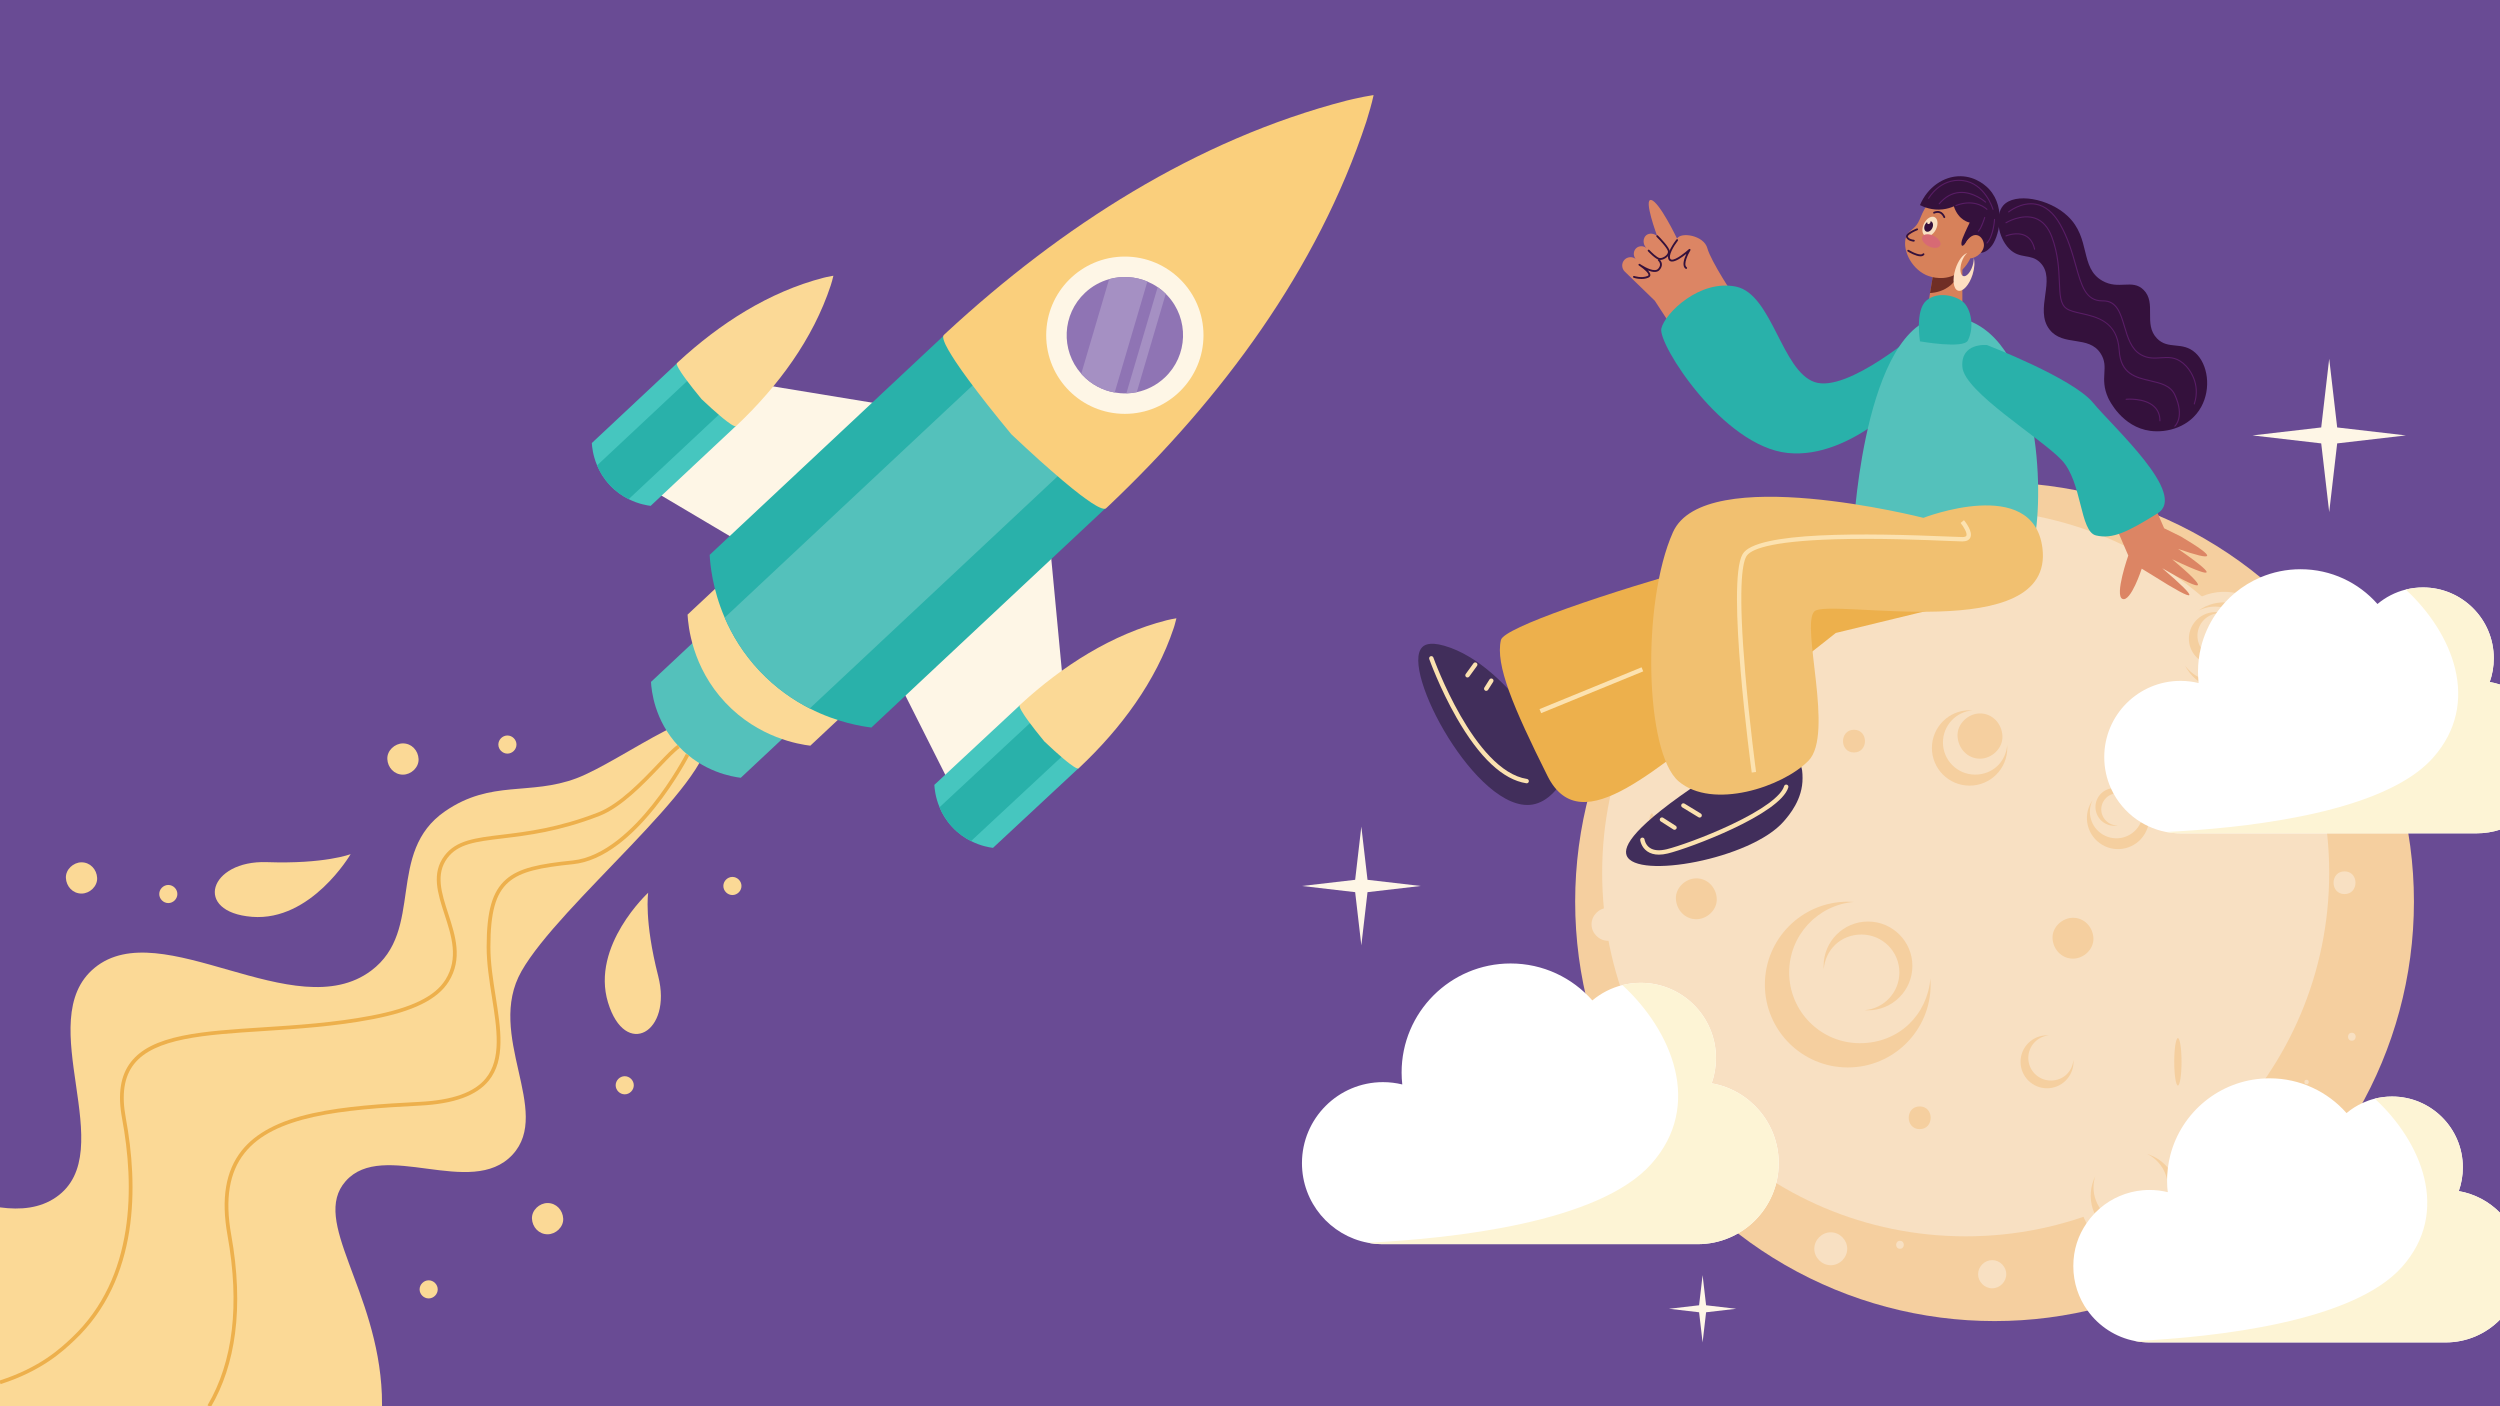 <?xml version="1.0" encoding="UTF-8"?>
<svg id="Layer_3" xmlns="http://www.w3.org/2000/svg" version="1.1" viewBox="0 0 4000 2250">
  <!-- Generator: Adobe Illustrator 29.0.0, SVG Export Plug-In . SVG Version: 2.1.0 Build 186)  -->
  <rect x="0" y="0" width="4000" height="2250" fill="#694b94"/>
  <polygon points="3726.72 573.99 3739.48 683.91 3849.4 696.67 3739.48 709.44 3726.72 819.36 3713.95 709.44 3604.03 696.67 3713.95 683.91 3726.72 573.99" fill="#fef6e6"/>
  <polygon points="2178.13 1322.57 2188.01 1407.69 2273.13 1417.57 2188.01 1427.46 2178.13 1512.57 2168.25 1427.46 2083.13 1417.57 2168.25 1407.69 2178.13 1322.57" fill="#fef6e6"/>
  <polygon points="2724.15 2040.23 2729.75 2088.44 2777.97 2094.04 2729.75 2099.64 2724.15 2147.86 2718.55 2099.64 2670.34 2094.04 2718.55 2088.44 2724.15 2040.23" fill="#fef6e6"/>
  <path d="M834.44,1553.83c-58.3,102.37,50.01,224.18-14.46,293.73-65.9,71.08-207.22-25.33-266.91,42.3-56.64,64.19,51.3,172.68,57.92,341.53.24,6.25.34,12.46.29,18.61H0v-318.18c33.07,4.4,63.96,1.48,89.61-16.21,105.18-72.55-40.39-283.07,61.75-367.07,106.36-87.46,320.45,95.68,442.37,4.62,86.55-64.64,22.54-189.48,118.66-255.34,73.85-50.59,134.87-24.42,209.82-52.53,73.5-27.56,229.69-149.31,211.31-68.9,4.58,77.76-237.67,269.62-299.08,377.44Z" fill="#fbd996"/>
  <polygon points="1701.62 1101.09 1679.13 863.35 1436.64 1089.12 1528.12 1270.71 1701.62 1101.09" fill="#fef6e6"/>
  <path d="M1631.73,1128.45l-136.78,127.35c.29,5.33,1.45,19.39,8.3,35.8,4.19,10.06,10.53,21,20.1,31.35,9.77,10.55,20.42,17.81,30.31,22.79,15.93,8.04,29.91,10.19,35.13,10.84,45.59-42.45,91.19-84.9,136.78-127.35l-21.71-23.33-50.42-54.14-21.71-23.33Z" fill="#46c6bf"/>
  <path d="M1653.44,1151.78l-150.19,139.83c4.19,10.06,10.53,21,20.1,31.35,9.77,10.55,20.42,17.81,30.31,22.79,50.07-46.61,100.13-93.23,150.2-139.84l-50.42-54.14Z" fill="#29b1aa"/>
  <path d="M1882.12,989.29c-5.34.79-10.4,1.94-15.56,3.15-87.96,22.46-166.73,73.19-232.92,133.91,0,0-1.66,1.53-1.66,1.53-.29.27-.59.5-.67.94-.14.44-.03,1.35.17,2.05.19.77.58,1.65.9,2.42.06.15.3.65.39.83.42.88.99,1.96,1.48,2.83,1.19,2.14,2.86,4.68,4.17,6.76.86,1.27,2.56,3.76,3.43,5.02,1.34,1.84,2.88,4.07,4.23,5.89,3.23,4.43,7.3,9.65,10.64,14.01,4.32,5.51,9.64,12.14,14.15,17.57,5.08,4.82,11.25,10.57,16.41,15.24,4.12,3.63,9.02,8.08,13.22,11.61,1.72,1.48,3.83,3.18,5.58,4.64,1.22.98,3.55,2.8,4.77,3.77,1.98,1.45,4.39,3.3,6.44,4.64.79.51,1.9,1.23,2.72,1.68,0,0,.42.25.42.25.07.04.14.08.2.11,0,0,.18.09.18.09.67.34,1.63.84,2.35,1.07.66.24,1.59.44,2.03.32.44-.05.69-.32.98-.6,0,0,1.65-1.54,1.65-1.54,65.29-61.69,121.5-136.64,150.18-222.77,0,0,.77-2.48.77-2.48,0,0,.38-1.24.38-1.24,0,0,.37-1.26.37-1.26.99-3.35,1.93-6.75,2.73-10.31,0,0-.11-.12-.11-.12h0Z" fill="#fbd996"/>
  <polygon points="1209.52 613.76 1445.17 652.44 1203.36 878.93 1028.44 775.26 1209.52 613.76" fill="#fef6e6"/>
  <path d="M1185.25,1244.45c-13.04-1.61-60.43-9.04-99.29-50.26-39.32-41.71-43.64-90.15-44.39-103.14,69.39-64.99,138.78-129.99,208.18-194.98l143.68,153.4-208.18,194.98Z" fill="#54c1bb"/>
  <path d="M1296.52,1193.1c-17.83-2.2-82.61-12.35-135.74-68.71-53.75-57.02-59.67-123.24-60.68-141,94.86-88.85,189.73-177.71,284.59-266.56l196.42,209.71-284.59,266.56Z" fill="#fbd996"/>
  <path d="M1769.1,812.92l-374.89,351.12c-14.78-1.82-54.08-7.79-98.63-30.49-26.21-13.36-54.24-32.51-80.18-60.01-26.47-28.08-44.14-57.85-55.94-85.35-19.79-46.06-23.16-85.74-24-100.4,124.97-117.04,249.94-234.09,374.9-351.13l61.31,65.46,136.13,145.34,61.31,65.46Z" fill="#29b1aa"/>
  <path d="M1707.8,747.47l-412.22,386.09c-26.21-13.36-54.24-32.51-80.18-60.01-26.47-28.08-44.14-57.85-55.94-85.35,137.41-128.69,274.8-257.38,412.2-386.07l136.13,145.34Z" fill="#54c1bb"/>
  <path d="M1177.45,681.61l-136.4,127.76c-5.3-.66-19.25-2.77-35.15-10.73-9.75-4.87-20.23-11.94-29.9-22.19-9.86-10.47-16.38-21.59-20.67-31.8-6.93-16.44-8.12-30.54-8.42-35.79,45.47-42.58,90.93-85.17,136.4-127.76l21.79,23.26,50.57,54,21.79,23.26Z" fill="#46c6bf"/>
  <path d="M1155.66,658.35l-149.77,140.28c-9.75-4.87-20.23-11.94-29.9-22.19-9.86-10.47-16.38-21.59-20.67-31.8,49.92-46.76,99.85-93.53,149.77-140.29l50.57,54Z" fill="#29b1aa"/>
  <path d="M2197.7,152.5c-3.17,14.49-7.28,28.16-11.56,42.08-78.11,236.96-232,443.42-410.93,613.5,0,0-4.51,4.25-4.51,4.25-.8.75-1.49,1.52-2.7,1.65-1.24.3-3.71-.17-5.59-.86-2.09-.66-4.43-1.91-6.46-2.93-.41-.19-1.74-.93-2.2-1.22-2.32-1.31-5.19-3.09-7.49-4.59-5.64-3.66-12.3-8.73-17.74-12.7-3.33-2.6-9.84-7.74-13.13-10.34-4.8-4.02-10.62-8.65-15.36-12.72-11.54-9.68-25.09-21.82-36.41-31.79-14.29-12.89-31.49-28.73-45.53-42.09-12.27-14.84-26.88-32.83-38.71-47.85-9.17-11.97-20.47-26.26-29.34-38.42-3.74-4.99-8.01-11.11-11.68-16.16-2.46-3.53-7.02-10.25-9.45-13.78-3.6-5.69-8.23-12.65-11.52-18.53-1.24-2.26-3.02-5.45-4.09-7.77,0,0-.6-1.2-.6-1.2-.11-.21-.19-.39-.26-.56,0,0-.22-.52-.22-.52-.8-1.9-2.01-4.62-2.5-6.64-.52-1.86-.9-4.43-.49-5.63.22-1.19,1.01-1.84,1.83-2.58,0,0,4.54-4.23,4.54-4.23,181.41-167.43,397.49-307.49,639.05-369.95,0,0,6.96-1.64,6.96-1.64,0,0,3.48-.82,3.48-.82,0,0,3.52-.77,3.52-.77,9.37-2.09,18.88-4.03,28.79-5.54,0,0,.31.34.31.34h0Z" fill="#facf7c"/>
  <path d="M1333.4,441.31c-1.15,5.27-2.65,10.25-4.21,15.31-28.42,86.22-84.41,161.34-149.52,223.22,0,0-1.64,1.55-1.64,1.55-.29.27-.54.55-.98.6-.45.11-1.35-.06-2.03-.31-.76-.24-1.61-.7-2.35-1.06-.15-.07-.63-.34-.8-.44-.84-.48-1.89-1.13-2.72-1.67-2.05-1.33-4.48-3.18-6.45-4.62-1.21-.95-3.58-2.81-4.78-3.76-1.75-1.46-3.87-3.15-5.59-4.63-4.2-3.52-9.13-7.94-13.25-11.57-5.2-4.69-11.46-10.45-16.57-15.31-4.46-5.4-9.78-11.95-14.08-17.41-3.34-4.36-7.45-9.55-10.68-13.98-1.36-1.82-2.91-4.04-4.25-5.88-.9-1.28-2.56-3.73-3.44-5.01-1.31-2.07-3-4.6-4.19-6.74-.45-.82-1.1-1.98-1.49-2.83,0,0-.22-.44-.22-.44-.04-.08-.07-.14-.09-.2,0,0-.08-.19-.08-.19-.29-.69-.73-1.68-.91-2.41-.19-.68-.33-1.61-.18-2.05.08-.43.37-.67.67-.94,0,0,1.65-1.54,1.65-1.54,66.01-60.92,144.63-111.88,232.52-134.61,0,0,2.53-.6,2.53-.6,0,0,1.27-.3,1.27-.3,0,0,1.28-.28,1.28-.28,3.41-.76,6.87-1.47,10.48-2.02,0,0,.11.12.11.12h0Z" fill="#fbd996"/>
  <circle cx="1799.75" cy="536.34" r="125.83" fill="#fef6e6"/>
  <path d="M1863.41,604.29c-12.94,12.12-28.42,19.83-44.59,23.2-5.5,1.14-11.07,1.79-16.65,1.93-6.26.16-12.52-.31-18.69-1.4-19.13-3.38-37.37-12.76-51.68-28.03-.61-.66-1.22-1.32-1.8-1.99-33.27-37.6-30.77-95.08,6.11-129.62,11.3-10.59,24.55-17.82,38.5-21.72,20.17-5.64,41.82-4.33,61.21,3.81,5.72,2.39,11.24,5.38,16.46,8.96,4.55,3.11,8.88,6.67,12.93,10.69.85.83,1.68,1.68,2.5,2.56,35.16,37.54,33.23,96.46-4.3,131.61Z" fill="#8f74b4"/>
  <path d="M1037.1,1428.36s-91.87,84.57-64.31,175.54c27.56,90.97,103.36,47.92,80.39-41.95-22.97-89.87-16.08-133.59-16.08-133.59Z" fill="#fbd996"/>
  <path d="M561.05,1366.59s-62.99,107.82-157.75,100.34c-94.76-7.49-68.9-90.73,23.81-87.5,92.71,3.24,133.94-12.84,133.94-12.84Z" fill="#fbd996"/>
  <path d="M811.86,1176.79c-7.84,0-14.5,6.66-14.5,14.5s6.64,14.5,14.5,14.5,14.5-6.66,14.5-14.5-6.64-14.5-14.5-14.5Z" fill="#fbd996"/>
  <path d="M1171.86,1403.07c-7.84,0-14.5,6.66-14.5,14.5s6.64,14.5,14.5,14.5,14.5-6.66,14.5-14.5-6.64-14.5-14.5-14.5Z" fill="#fbd996"/>
  <path d="M999.57,1721.93c-7.84,0-14.5,6.66-14.5,14.5s6.64,14.5,14.5,14.5,14.5-6.66,14.5-14.5-6.64-14.5-14.5-14.5Z" fill="#fbd996"/>
  <path d="M685.86,2048.5c-7.84,0-14.5,6.66-14.5,14.5s6.64,14.5,14.5,14.5,14.5-6.66,14.5-14.5-6.64-14.5-14.5-14.5Z" fill="#fbd996"/>
  <path d="M269.29,1415.93c-7.84,0-14.5,6.66-14.5,14.5s6.64,14.5,14.5,14.5,14.5-6.66,14.5-14.5-6.64-14.5-14.5-14.5Z" fill="#fbd996"/>
  <path d="M155.43,1404.71c-.61-13.55-10.98-25-25-25-13.08,0-25.6,11.5-25,25,.61,13.55,10.98,25,25,25,13.08,0,25.6-11.5,25-25Z" fill="#fbd996"/>
  <path d="M901.14,1949.86c-.61-13.54-10.98-25-25-25-13.08,0-25.6,11.5-25,25,.61,13.55,10.98,25,25,25,13.08,0,25.6-11.5,25-25Z" fill="#fbd996"/>
  <path d="M669.71,1214.43c-.61-13.55-10.98-25-25-25-13.08,0-25.6,11.5-25,25,.61,13.54,10.98,25,25,25,13.08,0,25.6-11.5,25-25Z" fill="#fbd996"/>
  <path d="M1835.82,450.47l-52.34,177.55c-19.13-3.38-37.37-12.76-51.68-28.03-.61-.66-1.22-1.32-1.8-1.99l44.61-151.34c20.17-5.64,41.82-4.33,61.21,3.81Z" fill="#a590c3"/>
  <path d="M1865.21,470.12l-46.39,157.37c-5.5,1.14-11.07,1.79-16.65,1.93l50.11-169.99c4.55,3.11,8.88,6.67,12.93,10.69Z" fill="#a590c3"/>
  <g>
    <g>
      <circle cx="3191.28" cy="1442.7" r="671.02" fill="#f5cf9f"/>
      <circle cx="3145.09" cy="1396.5" r="581.63" fill="#f8e0c2"/>
      <path d="M3089.03,1575.33c0,73.25-59.35,132.6-132.6,132.6s-132.63-59.35-132.63-132.6,59.38-132.63,132.63-132.63c3.4,0,6.74.13,10.08.39-58.15,4.73-103.85,53.45-103.85,112.83,0,62.49,50.66,113.19,113.19,113.19s108.07-45.73,112.8-103.85c.26,3.34.39,6.68.39,10.08Z" fill="#f5cf9f"/>
      <path d="M2917.79,1545.46c0-39.23,31.78-71.01,71.01-71.01s71.03,31.78,71.03,71.01-31.8,71.03-71.03,71.03c-1.82,0-3.61-.07-5.4-.21,31.14-2.53,55.61-28.62,55.61-60.42,0-33.46-27.13-60.61-60.61-60.61s-57.87,24.49-60.4,55.61c-.14-1.79-.21-3.58-.21-5.4Z" fill="#f5cf9f"/>
      <path d="M3317.6,1698.88c0,23.4-18.96,42.36-42.36,42.36s-42.37-18.96-42.37-42.36,18.97-42.37,42.37-42.37c1.09,0,2.15.04,3.22.12-18.58,1.51-33.18,17.08-33.18,36.05,0,19.96,16.18,36.16,36.16,36.16s34.52-14.61,36.03-33.18c.08,1.07.12,2.13.12,3.22Z" fill="#f5cf9f"/>
      <path d="M3386.3,1321.07c-16.53,1.91-31.46-9.93-33.37-26.46s9.93-31.47,26.46-33.38c16.53-1.91,31.47,9.94,33.38,26.46.09.77.15,1.52.17,2.28-2.58-12.99-14.76-22.03-28.16-20.49-14.1,1.63-24.21,14.38-22.58,28.48,1.55,13.4,13.13,23.19,26.37,22.74-.75.15-1.5.26-2.26.35Z" fill="#f5cf9f"/>
      <path d="M3211.66,1196.73c0,33.31-26.99,60.3-60.3,60.3s-60.32-26.99-60.32-60.3,27-60.32,60.32-60.32c1.55,0,3.07.06,4.58.18-26.45,2.15-47.23,24.31-47.23,51.31,0,28.42,23.04,51.47,51.47,51.47s49.15-20.8,51.3-47.23c.12,1.52.18,3.04.18,4.58Z" fill="#f5cf9f"/>
      <path d="M2823.79,1214.67c0,23.4-18.96,42.36-42.36,42.36s-42.37-18.96-42.37-42.36,18.97-42.37,42.37-42.37c1.09,0,2.15.04,3.22.12-18.58,1.51-33.18,17.08-33.18,36.05,0,19.96,16.18,36.16,36.16,36.16s34.52-14.61,36.03-33.18c.08,1.07.12,2.13.12,3.22Z" fill="#f5cf9f"/>
      <path d="M3414.25,1266.06c23.62,14.04,31.38,44.56,17.34,68.18-14.04,23.62-44.56,31.39-68.19,17.35-23.62-14.04-31.38-44.57-17.34-68.2.65-1.1,1.33-2.15,2.06-3.18-9.62,19.66-2.67,43.73,16.47,55.12,20.15,11.98,46.21,5.36,58.2-14.8,11.38-19.15,5.97-43.61-11.86-56.28,1.13.56,2.23,1.15,3.33,1.81Z" fill="#f5cf9f"/>
      <path d="M2966.39,1167.62c-23.38,0-23.42,36.34,0,36.34s23.42-36.34,0-36.34Z" fill="#f5cf9f"/>
      <path d="M3071.51,1770.28c-23.38,0-23.42,36.34,0,36.34s23.42-36.34,0-36.34Z" fill="#f5cf9f"/>
      <path d="M3316.77,1468.43c-17.11,0-33.49,15.04-32.7,32.7.79,17.72,14.37,32.7,32.7,32.7,17.11,0,33.49-15.04,32.7-32.7-.79-17.72-14.37-32.7-32.7-32.7Z" fill="#f5cf9f"/>
      <path d="M3167.98,1141.48c-18.8,0-36.81,16.65-35.94,36.21.87,19.62,15.79,36.21,35.94,36.21,18.8,0,36.81-16.65,35.94-36.21-.87-19.62-15.79-36.21-35.94-36.21Z" fill="#f5cf9f"/>
      <path d="M2885.8,967.38c-17.11,0-33.49,15.04-32.7,32.7.79,17.72,14.37,32.7,32.7,32.7,17.11,0,33.49-15.04,32.7-32.7-.79-17.72-14.37-32.7-32.7-32.7Z" fill="#f5cf9f"/>
      <path d="M2714.12,1405.36c-17.11,0-33.49,15.04-32.7,32.7.79,17.72,14.37,32.7,32.7,32.7,17.11,0,33.49-15.04,32.7-32.7-.79-17.72-14.37-32.7-32.7-32.7Z" fill="#f5cf9f"/>
      <path d="M3414.88,1826.23c-46.22,0-90.49,40.64-88.35,88.35,2.14,47.87,38.82,88.35,88.35,88.35,46.22,0,90.49-40.64,88.35-88.35-2.14-47.87-38.82-88.35-88.35-88.35Z" fill="#f8e0c2"/>
      <path d="M3440.63,1848.18c35.8,14.22,53.28,54.75,39.05,90.54-14.22,35.8-54.75,53.29-90.55,39.07-35.8-14.22-53.29-54.77-39.06-90.56.66-1.66,1.37-3.27,2.15-4.85-8.98,29.33,5.96,61.13,34.97,72.65,30.54,12.13,65.15-2.78,77.29-33.34,11.53-29.02-1.37-61.69-28.85-75.28,1.68.52,3.34,1.11,5,1.77Z" fill="#f5cf9f"/>
      <path d="M3489.17,981.27c-27.83,36.9-22.05,96.72,17.33,123.75,39.51,27.12,93.92,22.22,123.75-17.33,27.83-36.9,22.05-96.72-17.33-123.75-39.51-27.12-93.92-22.22-123.75,17.33Z" fill="#f8e0c2"/>
      <path d="M3522.21,973.93c32.91-20.01,75.79-9.56,95.8,23.35,20.01,32.91,9.57,75.8-23.34,95.82-32.91,20.01-75.81,9.56-95.83-23.35-.93-1.53-1.78-3.06-2.58-4.64,18.01,24.83,52.39,32.06,79.06,15.83,28.08-17.07,37.01-53.68,19.93-81.77-16.22-26.68-50.07-36.06-77.47-22.3,1.43-1.03,2.89-2,4.42-2.93Z" fill="#f5cf9f"/>
      <path d="M3751.25,1394.2c-23.38,0-23.42,36.34,0,36.34s23.42-36.34,0-36.34Z" fill="#f8e0c2"/>
      <path d="M3690.51,1727.58c-4.68,0-4.68,7.27,0,7.27s4.68-7.27,0-7.27Z" fill="#f8e0c2"/>
      <path d="M3762.93,1652.44c-8.18,0-8.2,12.72,0,12.72s8.2-12.72,0-12.72Z" fill="#f8e0c2"/>
      <path d="M3628.61,1021.76c-8.18,0-8.2,12.72,0,12.72s8.2-12.72,0-12.72Z" fill="#f8e0c2"/>
      <path d="M2798.21,1915.23c-8.18,0-8.2,12.72,0,12.72s8.2-12.72,0-12.72Z" fill="#f8e0c2"/>
      <path d="M3039.97,1985.31c-8.18,0-8.2,12.72,0,12.72s8.2-12.72,0-12.72Z" fill="#f8e0c2"/>
      <path d="M3585.76,1031.72c-5.5,22.75-28.38,36.72-51.13,31.22-22.75-5.5-36.73-28.39-31.23-51.13,5.5-22.75,28.4-36.73,51.14-31.23,1.06.26,2.08.55,3.1.88-18.41-2.9-36.26,8.8-40.72,27.24-4.69,19.4,7.23,38.95,26.65,43.64,18.44,4.46,36.99-6.09,42.82-23.78-.17,1.06-.38,2.1-.64,3.16Z" fill="#f5cf9f"/>
      <path d="M2572.8,1452.6c-14.24,0-26.34,12.11-26.34,26.34s12.06,26.34,26.34,26.34,26.34-12.11,26.34-26.34-12.06-26.34-26.34-26.34Z" fill="#f8e0c2"/>
      <path d="M2719.96,1760.93c-14.24,0-26.34,12.11-26.34,26.34s12.06,26.34,26.34,26.34,26.34-12.11,26.34-26.34-12.06-26.34-26.34-26.34Z" fill="#f8e0c2"/>
      <path d="M3187.49,2016.19c-12.19,0-22.55,10.36-22.55,22.55s10.32,22.55,22.55,22.55,22.55-10.36,22.55-22.55-10.32-22.55-22.55-22.55Z" fill="#f8e0c2"/>
      <path d="M2929.22,1971.68c-14.24,0-26.34,12.11-26.34,26.34s12.06,26.34,26.34,26.34,26.34-12.11,26.34-26.34-12.06-26.34-26.34-26.34Z" fill="#f8e0c2"/>
      <ellipse cx="2642.87" cy="1339.37" rx="5.84" ry="37.96" fill="#f5cf9f"/>
      <ellipse cx="3484.63" cy="1698.88" rx="5.84" ry="37.96" fill="#f5cf9f"/>
      <ellipse cx="3698.69" cy="1281.6" rx="46.09" ry="10.51" transform="translate(1202.01 4296.46) rotate(-69.48)" fill="#f5cf9f"/>
    </g>
    <g>
      <path d="M3521.92,651.06c16.35-29.79,10.71-68.42-9.31-86.58-21.04-19.08-43.4-4.23-61.53-23.09-22.09-22.98.02-56.57-21.45-77.7-18.15-17.86-39.44.73-66.04-14.54-36.41-20.91-17.76-67.97-55.26-103.38-30.14-28.46-84.57-38.08-103.03-17.12-14.01,15.91-8.63,50.96,9.25,69.18,17.39,17.72,34.38,7.08,49.67,22.21,26.88,26.6-9.99,75.03,15.07,107.2,21.69,27.84,62.49,8.51,81.67,38.22,14.62,22.64-2.57,38.61,12.12,71.15,1.41,3.12,21.95,46.67,67.35,52.76,27.53,3.69,63.97-6.42,81.49-38.32Z" fill="#34113c"/>
      <path d="M3110.96,539h0c15.91,0,28.8-12.9,28.8-28.8v-93.97l-.33.14-45.79,19.01-5.62,33.47-5.54,37.09c-2.6,17.41,10.88,33.06,28.49,33.06Z" fill="#d7815a"/>
      <path d="M3088.02,468.85c8.6-.44,21.96-2.93,33.43-12.9,12.91-11.22,16.92-26.78,17.98-39.59l-45.79,19.01-5.62,33.47Z" fill="#702e25"/>
      <path d="M3050.12,378.17c-7.37,18.55,6.04,50.07,31.62,61.9,1.99.92,22.49,9.98,44.06.59,24.39-10.62,31.41-37.71,34.36-49.12,2.09-8.06,6.37-25.55-.53-45.62-1.93-5.63-12.36-35.97-35.97-39.07-17.31-2.28-31.57,11.41-34.71,14.42-2.3,2.21-3.99,4.24-5.33,6.22-6.88,10.17-9.68,17.9-12.12,23.68-7.15,16.9-16.76,15.36-21.38,27Z" fill="#d7815a"/>
      <path d="M3167.45,379.59s-13.64-4.61-21.31,7.47c-7.67,12.08-10.15,4.5-5.79-6.28,4.36-10.77,11.16-24.67,11.16-24.67,0,0-17.63-2.63-25.36-25.96-4.5,1.97-10.5,3.99-17.74,4.83-16.93,1.96-30.32-3.7-36.46-6.81,11.91-28.32,37.6-46.42,64.69-46.21,26.36.2,43.15,17.65,46.07,20.85,28.12,30.83,14.81,78.64,2.9,91.98-2.8,3.13-7.41,8.3-14.5,9.53-6.16,1.07-15.21-.66-15.21-.66l11.54-24.06Z" fill="#34113c"/>
      <path d="M3144.84,389.77c-3.31,8.24-1.86,19.76,4.03,22.7,7.94,3.96,25.24-7.03,25.41-20.07.08-6.49-4.06-14.55-10.87-16.12-8.19-1.88-15.81,6.64-18.57,13.49Z" fill="#d7815a"/>
      <path d="M3147.62,404.88c-3.5,2.66-6.97,8.11-9.1,14.88-3.34,10.62-2.11,20.46,2.74,21.99s11.5-5.84,14.84-16.46c1.46-4.63,2.05-9.12,1.84-12.83,1.95,6.56,1.48,16.47-1.79,26.85-5.23,16.62-15.63,28.15-23.23,25.76s-9.52-17.8-4.29-34.42c4.31-13.68,12.12-23.91,18.99-25.76Z" fill="#fddfc2"/>
      <path d="M3062.13,386.64s-.07,0-.1,0c-.4-.03-9.81-.72-12.19-6.84-.39-1.01-.34-2.13.14-3.23,2.34-5.31,15.41-10.5,16.9-11.07.77-.3,1.64.08,1.94.86.3.77-.08,1.64-.86,1.94-5.16,2-13.85,6.34-15.24,9.48-.22.49-.16.77-.09.93,1.4,3.6,7.4,4.78,9.59,4.93.83.06,1.45.77,1.39,1.6-.05.79-.71,1.4-1.49,1.4Z" fill="#34113c"/>
      <g>
        <ellipse cx="3087.75" cy="362.35" rx="16.77" ry="10.63" transform="translate(1388.62 2965.89) rotate(-63.56)" fill="#f8e0c2"/>
        <path d="M3080.06,359.41c-2.22,4.47-1.45,9.37,1.73,10.95s7.56-.76,9.78-5.23c2.22-4.47,1.45-9.37-1.73-10.95-.3-.15-.61-.26-.92-.34.1.75-.05,1.62-.46,2.46-.87,1.74-2.57,2.65-3.8,2.03-.98-.49-1.37-1.79-1.06-3.18-1.38,1-2.63,2.45-3.53,4.26Z" fill="#34113c"/>
      </g>
      <path d="M3110.96,348.97c-.58,0-1.13-.34-1.38-.91-1.6-3.7-3.78-6.05-6.5-7-3.96-1.39-7.86.65-7.9.67-.73.39-1.64.11-2.03-.61-.39-.73-.12-1.63.61-2.03.2-.11,5.06-2.68,10.27-.87,3.55,1.23,6.34,4.15,8.29,8.66.33.76-.02,1.64-.78,1.97-.19.08-.4.12-.59.12Z" fill="#34113c"/>
      <ellipse cx="3089.84" cy="385.62" rx="9.27" ry="15.89" transform="translate(1368.94 2980.68) rotate(-63.56)" fill="#d76a74"/>
      <path d="M3072.87,410.13c-7.31,0-17.87-6.12-20.49-7.71-.71-.43-.93-1.35-.5-2.06s1.35-.93,2.06-.5c7.73,4.69,19.79,9.66,22.38,6,.48-.68,1.41-.84,2.09-.36.68.48.84,1.42.36,2.09-1.3,1.83-3.41,2.54-5.89,2.54Z" fill="#34113c"/>
      <path d="M3510.87,647.15c-.09,0-.18-.01-.27-.04-.45-.15-.69-.64-.54-1.09,2.44-7.31,4.73-18.82,1.72-32.15-.74-3.27-5.14-20.18-19.27-31.97-12.28-10.24-23.39-9.43-35.15-8.58-10.16.73-20.65,1.49-32.25-5-15.84-8.87-21.41-27.6-26.8-45.71-6.17-20.75-12.01-40.37-33.22-40.37-.22,0-.44,0-.66,0-.28,0-.56,0-.84,0-27.09,0-34.18-25.2-43.12-57.03-5.78-20.57-12.34-43.88-25.38-66.46-10.4-18.01-23.16-28.5-37.92-31.17-22.76-4.12-42.63,11.99-42.83,12.15-.36.3-.91.25-1.21-.12-.3-.37-.25-.91.12-1.21.2-.17,20.7-16.77,44.23-12.52,15.28,2.77,28.44,13.53,39.1,32,13.15,22.77,19.73,46.19,25.54,66.86,9.09,32.33,15.68,55.78,41.46,55.78.27,0,.54,0,.81,0,.24,0,.48,0,.72,0,22.46,0,28.47,20.21,34.84,41.6,5.29,17.78,10.76,36.17,25.99,44.7,11.15,6.24,21.39,5.5,31.29,4.79,11.58-.84,23.57-1.7,36.38,8.98,14.56,12.14,19.08,29.54,19.84,32.91,3.1,13.72.75,25.56-1.76,33.07-.12.36-.46.59-.82.59Z" fill="#591d66"/>
      <path d="M3479.66,682.78c-.24,0-.48-.1-.65-.3-.31-.36-.27-.9.09-1.21.16-.14,15.85-14.44-.22-49.26-6.71-14.55-22.22-18.12-38.63-21.91-23.64-5.46-48.09-11.1-50.39-49.29-2.75-45.69-34.5-52.77-60.02-58.46-9.98-2.23-18.61-4.15-24.15-8.11-10.09-7.21-10.71-22.14-11.57-42.8-.83-19.91-1.85-44.69-11.94-71.95-5.74-15.52-14.63-25.46-26.43-29.55-21.43-7.43-45.55,7.09-45.79,7.24-.41.25-.93.12-1.18-.28s-.12-.93.28-1.18c.25-.15,25.03-15.09,47.24-7.4,12.31,4.26,21.55,14.55,27.49,30.58,10.18,27.52,11.22,52.45,12.05,72.48.84,20.18,1.44,34.76,10.85,41.48,5.25,3.75,13.72,5.64,23.52,7.83,24.7,5.51,58.54,13.06,61.36,60.04,2.22,36.91,26.03,42.4,49.06,47.72,16.84,3.89,32.74,7.56,39.81,22.87,16.65,36.08.48,50.68-.22,51.28-.16.14-.36.21-.56.21Z" fill="#591d66"/>
      <path d="M3255.37,399.65c-.39,0-.75-.27-.84-.67-2.29-10.31-7.08-17.39-14.22-21.07-13.21-6.79-30.28.33-30.45.4-.44.19-.94-.02-1.13-.45-.19-.44.02-.94.45-1.13.73-.31,17.97-7.51,31.9-.36,7.63,3.92,12.72,11.4,15.12,22.23.1.46-.19.92-.65,1.03-.06.01-.13.02-.19.02Z" fill="#591d66"/>
      <path d="M3455.9,674.21c-.47,0-.86-.38-.86-.86,0-9.29-3.1-16.83-9.2-22.4-15.06-13.74-43.71-11.3-44-11.27-.46.05-.89-.3-.93-.78s.3-.89.78-.93c1.2-.11,29.69-2.55,45.31,11.71,6.48,5.91,9.76,13.88,9.76,23.67,0,.47-.38.86-.86.86Z" fill="#591d66"/>
      <path d="M3179.13,389.71c-.21,0-.43-.08-.59-.24-.34-.33-.36-.87-.03-1.21,10.16-10.69,11.9-37.04,11.92-37.3.03-.47.45-.83.91-.8.47.03.83.44.8.91-.07,1.11-1.8,27.23-12.39,38.38-.17.18-.4.27-.62.27Z" fill="#591d66"/>
      <path d="M3165.32,370.79c-.23,0-.46-.09-.63-.28-.32-.35-.3-.89.05-1.21,4.74-4.35,9.93-21.44,9.98-21.61.14-.45.61-.71,1.07-.58.45.14.71.62.58,1.07-.22.72-5.38,17.72-10.46,22.38-.17.15-.37.23-.58.23Z" fill="#591d66"/>
      <path d="M3188.8,335.84c-.37,0-.72-.24-.83-.62-.12-.41-12.43-41.49-47.89-45.51-35.46-4.03-53.39,27.74-53.57,28.06-.23.41-.75.57-1.17.34-.42-.23-.57-.75-.34-1.17.18-.33,18.65-33.1,55.27-28.94,36.61,4.16,49.22,46.32,49.34,46.74.13.46-.13.93-.59,1.06-.08.02-.16.03-.24.03Z" fill="#591d66"/>
      <path d="M3179.13,335.84c-.22,0-.45-.09-.62-.26-.18-.18-17.97-17.94-48.79-5.88-.44.17-.94-.04-1.11-.49-.17-.44.04-.94.49-1.11,31.93-12.49,50.47,6.09,50.65,6.28.33.34.32.88-.02,1.21-.17.16-.38.24-.6.24Z" fill="#591d66"/>
      <path d="M3102.72,326.91c-.2,0-.4-.07-.56-.21-.36-.31-.4-.85-.1-1.21,9.71-11.39,20.97-17.58,33.47-18.4,22.64-1.5,41.78,15.49,41.97,15.66.35.32.38.86.06,1.21-.32.35-.86.38-1.21.06-.19-.17-18.81-16.66-40.72-15.22-12.01.79-22.87,6.78-32.26,17.8-.17.2-.41.3-.65.3Z" fill="#591d66"/>
    </g>
    <g>
      <path d="M2507.92,1236.54s-87.73-172.35-197.23-203.4c-25.26-7.16-32.63-.11-35.11,2.37-35.95,35.81,88.24,265.84,176.04,251.85,26.02-4.14,44.44-29.02,56.3-50.82Z" fill="#412e5b"/>
      <path d="M2775.43,475.36s-38.06-57.39-43.65-78.15c-5.59-20.76-42.45-26.56-48.51-15.46,0,0-28.04-58.64-41.22-61.71s9.48,57.79,9.48,57.79c-5.31-4.79-12.84-5.12-17.34-1.61-5.6,4.37-6.4,14.56.34,20.92-4.74-4.14-11.74-4.16-16.26-.31-4.94,4.22-5.68,12.06-1.28,17.42-5.57-4.22-13.5-3.45-18.1,1.69-4.69,5.24-4.47,13.41.57,18.45,16.06,15.58,32.12,31.17,48.18,46.75l36.87,56.52,90.93-62.31Z" fill="#dc8564"/>
      <path d="M3073.49,527.48s-117.34,102.19-170.24,83.81-67.78-140.52-125.59-152.67-113.81,42.37-119.55,67.03c-5.74,24.65,98.23,188.32,202.27,199.11,104.04,10.79,201.93-101.56,201.93-101.56l11.18-95.72Z" fill="#29b1aa"/>
      <path d="M3212.69,945.85s-275.39,66.88-275.39,66.88c0,0-114.49,91.06-155.19,119.3-125.96,87.41-251.19,219.45-306.16,109.38-54.98-110.07-83.66-177.89-74.45-217.43s652.82-221.5,712.37-198.78c59.55,22.72,98.83,120.65,98.83,120.65Z" fill="#edb04c"/>
      <path d="M2726.31,1247.54c-113.31,75.1-129.47,106.48-123.65,121.3,15.27,38.92,198.79,5.83,251.25-54.54,8.4-9.67,30.64-35.26,30.16-69.63-.12-8.25-.22-15.85-4.23-21.61-22.51-32.37-148.26,22.16-153.53,24.48Z" fill="#412e5b"/>
      <path d="M2966.29,838.03s19.39-342.58,153.95-331.64c134.56,10.94,149.8,247.94,137.32,341.38-12.49,93.44-256.28,15.07-291.27-9.75Z" fill="#54c1bb"/>
      <path d="M3077.44,828.55s-350.44-89.45-400.7,22.99c-50.26,112.44-45.04,352.67,9.12,398.63,54.15,45.96,166.49,9.11,207.82-33.15,41.33-42.26-12.71-216.03,9.25-238.71,21.96-22.68,385.53,57.09,364.89-101.97-15.04-115.88-190.37-47.79-190.37-47.79Z" fill="#f1c070"/>
      <path d="M3071.95,546.15s-8.04-49.45,10.12-65.11c18.16-15.65,47.62-7.93,59.27,2.41,11.65,10.34,18.41,38.9,7.26,61.34-6.86,13.8-76.65,1.36-76.65,1.36Z" fill="#29b1aa"/>
      <path d="M3386.31,844.86l18.94,44.01s-22.59,64.22-9.21,69.42c13.38,5.2,30.73-48.43,30.73-48.43l18.24,11.19c36.73,23.2,56.01,33.56,57.85,31.07,1.77-2.4-12.66-16.72-43.27-42.96,35.94,20.85,54.92,29.83,56.96,26.92,1.96-2.79-11.74-16.56-41.11-41.3,45.54,21.69,54.1,22.69,55.11,20.93,1.02-1.75-4.11-8.69-45.7-37.5,29.64,10.31,45.15,13.99,46.53,11.06,1.43-3.06-12.54-13.34-41.92-30.83-8.94-4.4-17.87-8.79-26.81-13.19l-15.18-34.8-61.16,34.4Z" fill="#dc8564"/>
      <path d="M3179.1,552.06s-42.54-4.34-39.27,35.33c3.27,39.67,125.11,113.23,158.6,148.45,33.49,35.22,28.87,114.75,55.24,120.88,26.36,6.14,49.82-5.08,98.57-35.42,48.75-30.34-70.85-137.39-103.34-176.91-32.49-39.52-169.8-92.33-169.8-92.33Z" fill="#29b1aa"/>
    </g>
    <path d="M2802.77,1236.11c-1.67-12.38-40.71-303.84-14.7-349.35,21.07-36.87,198.77-33.77,330.61-28.24,10.51.44,18.1.76,20.98.76,2.06,0,5.65-.28,6.52-2.13,1.88-3.99-4.39-14.55-9.23-20.43l5.41-4.45c2.47,3.01,14.58,18.48,10.15,27.87-1.93,4.08-6.25,6.14-12.85,6.14-3.03,0-10.29-.3-21.27-.77-36.69-1.54-113.04-4.75-182.74-2.65-105.84,3.18-135.37,16.64-141.5,27.37-7.08,12.4-13.12,55.14-1.63,188.39,6.91,80.15,17.09,155.8,17.19,156.55l-6.94.94Z" fill="#fce2b0"/>
    <rect x="2457.96" y="1100.99" width="176.44" height="7" transform="translate(-228.65 1047.2) rotate(-22.27)" fill="#fce2b0"/>
    <path d="M2347.96,1083.99c-.71,0-1.43-.22-2.05-.67-1.56-1.13-1.91-3.32-.78-4.89l12.43-17.14c1.13-1.56,3.32-1.92,4.89-.78,1.56,1.13,1.91,3.32.78,4.89l-12.43,17.14c-.68.94-1.75,1.45-2.84,1.45Z" fill="#fce2b0"/>
    <path d="M2377.96,1105.42c-.64,0-1.29-.18-1.87-.54-1.63-1.03-2.12-3.2-1.08-4.83l8.14-12.86c1.04-1.63,3.2-2.12,4.83-1.08,1.63,1.03,2.12,3.2,1.08,4.83l-8.14,12.86c-.67,1.05-1.8,1.63-2.96,1.63Z" fill="#fce2b0"/>
    <path d="M2442.68,1253.28c-.18,0-.36-.01-.54-.04-37.5-5.77-75.08-41.11-111.7-105.04-27.02-47.17-43.48-93.31-43.64-93.77-.65-1.82.31-3.82,2.13-4.47,1.83-.65,3.82.31,4.47,2.13.64,1.81,65.13,181.21,149.8,194.23,1.91.29,3.22,2.08,2.93,3.99-.27,1.73-1.76,2.97-3.46,2.97Z" fill="#fce2b0"/>
    <path d="M2654.18,1367.43c-7.35,0-13.59-1.76-18.63-5.27-9.78-6.81-11.16-17.66-11.21-18.12-.22-1.92,1.15-3.66,3.07-3.88,1.92-.23,3.65,1.14,3.88,3.05.03.2,1.19,8.34,8.34,13.26,6.33,4.35,15.48,5.12,27.21,2.28,16.63-4.03,61.08-19.4,103.64-39.59,49.39-23.43,79.26-45.23,84.13-61.39.56-1.85,2.51-2.9,4.36-2.34,1.85.56,2.9,2.51,2.34,4.36-13.02,43.21-158.47,97.44-192.83,105.77-5.16,1.25-9.94,1.87-14.32,1.87Z" fill="#fce2b0"/>
    <path d="M2679.25,1327.7c-.64,0-1.3-.18-1.88-.55l-20.14-12.85c-1.63-1.04-2.11-3.2-1.07-4.83,1.04-1.63,3.2-2.11,4.83-1.07l20.14,12.85c1.63,1.04,2.11,3.2,1.07,4.83-.67,1.05-1.8,1.62-2.95,1.62Z" fill="#fce2b0"/>
    <path d="M2719.43,1308.14c-.62,0-1.25-.17-1.82-.51l-26.04-15.86c-1.65-1.01-2.17-3.16-1.17-4.81,1.01-1.65,3.16-2.17,4.81-1.17l26.04,15.86c1.65,1.01,2.17,3.16,1.17,4.81-.66,1.08-1.81,1.68-2.99,1.68Z" fill="#fce2b0"/>
    <path d="M2697.89,430.3c-.29,0-.58-.08-.84-.26-6.56-4.41-2.51-16.15,1.19-23.93-6.73,5.44-17.28,12.95-23.68,12.36-1.8-.16-3.22-.91-4.22-2.23-6.61-8.7,9.99-30.54,11.9-33.01.51-.65,1.45-.77,2.1-.26.65.51.77,1.45.26,2.1-6.68,8.6-15.82,24.17-11.88,29.35.48.63,1.15.97,2.1,1.05,6.85.6,22.19-11.95,27.51-16.84.55-.51,1.39-.53,1.97-.05.58.47.72,1.3.33,1.94-3.47,5.7-12.01,22.91-5.91,27.02.69.46.87,1.39.41,2.08-.29.43-.76.66-1.25.66Z" fill="#34113c"/>
    <path d="M2656.3,415.93c-.34,0-.68-.02-1-.05-6.16-.68-17.36-12.61-18.61-13.97-.56-.61-.53-1.56.08-2.12.61-.56,1.56-.53,2.12.08,3.2,3.46,12.46,12.55,16.74,13.03,2.88.32,7.08-1.42,9.99-4.15,2.13-1.99,3.25-4.19,3.15-6.18-.2-4.25-11.33-16.77-18.3-23.66-.59-.58-.59-1.53-.01-2.12.58-.59,1.53-.6,2.12-.01,1.93,1.91,18.87,18.84,19.19,25.66.13,2.88-1.32,5.91-4.1,8.51-3.24,3.04-7.76,5-11.37,5Z" fill="#34113c"/>
    <path d="M2626.15,446.36c-6.66,0-11.99-1.83-12.33-1.95-.78-.27-1.19-1.13-.92-1.91.27-.78,1.12-1.19,1.91-.92.11.04,11.5,3.93,21.12.03,1.55-.63,1.61-1.32,1.64-1.59.29-3.15-7.18-9.61-13.48-13.94-1.1-.71-1.8-1.19-1.95-1.3-.67-.47-.84-1.39-.38-2.06.46-.68,1.37-.87,2.06-.43.47.3,1.25.81,2.22,1.48,7.32,4.66,21.74,12,26.89,6.33,2.23-2.46,3.27-4.91,3.1-7.29-.25-3.37-2.91-5.62-2.93-5.64-.64-.52-.74-1.47-.22-2.11.52-.64,1.47-.74,2.11-.21.15.12,3.68,3.05,4.03,7.75.24,3.24-1.06,6.44-3.87,9.53-4.15,4.56-11.64,3.25-18.43.56,2.39,2.61,4.07,5.31,3.85,7.62-.12,1.27-.82,3-3.5,4.09-3.65,1.48-7.46,1.98-10.91,1.98Z" fill="#34113c"/>
  </g>
  <path d="M2845.94,1861.03c0,71.58-58.03,129.62-129.62,129.62h-503.56c-8.34,0-16.5-.79-24.4-2.29-59.92-11.42-105.22-64.09-105.22-127.33,0-71.59,58.03-129.62,129.62-129.62,10.64,0,20.98,1.29,30.88,3.71-.69-6.31-1.06-12.72-1.06-19.22,0-96.29,78.06-174.35,174.36-174.35,52.11,0,98.88,22.87,130.83,59.12,13.74-11.53,30.09-20.05,48.04-24.54,9.39-2.34,19.21-3.59,29.32-3.59,66.52,0,120.44,53.92,120.44,120.44,0,14.15-2.45,27.73-6.93,40.35,60.95,10.58,107.3,63.72,107.3,127.7Z" fill="#fff"/>
  <path d="M.91,2214.66l-1.83-5.71c65.25-20.94,98.18-52.02,115.87-68.72,102.26-96.47,100.14-243.98,80.36-350.73-7.26-39.21-2.61-68.77,14.22-90.38,15.79-20.27,42.11-33.61,82.83-41.99,36.28-7.46,80.95-10.34,128.25-13.39,53.63-3.45,114.43-7.37,173.8-18.76,63.95-12.26,101.58-30.55,118.4-57.58,21.26-34.14,9.71-69.67-1.46-104.04-11.03-33.94-21.45-66-.17-94.25,18.62-24.71,49.3-28.42,91.77-33.54,40.1-4.84,90.01-10.86,153.64-35.51,34.29-13.29,69.72-50.43,95.58-77.55,13.5-14.15,24.16-25.33,32.1-30.8l3.41,4.94c-7.42,5.12-18.42,16.65-31.16,30-26.26,27.53-62.22,65.23-97.76,79-64.33,24.92-114.66,30.99-155.09,35.87-42.52,5.13-70.61,8.52-87.7,31.19-19.41,25.76-9.46,56.38,1.08,88.79,11.59,35.67,23.58,72.56.85,109.06-17.77,28.55-56.65,47.71-122.36,60.3-59.74,11.46-120.74,15.39-174.55,18.85-93.44,6.02-174.13,11.22-206.73,53.07-15.71,20.18-19.98,48.18-13.05,85.6,20.06,108.22,22.09,257.87-82.14,356.19-18.04,17.02-51.61,48.71-118.15,70.06Z" fill="#edb04c"/>
  <path d="M337.21,2251.53l-5.17-3.05c41.04-69.62,51.81-161.05,32-271.74-10.53-58.88-3.12-103.28,22.67-135.74,22.42-28.22,59.58-47.77,113.6-59.78,51.15-11.36,112.46-15.23,170.88-18.22,53.03-2.71,87.77-15.07,106.19-37.78,25.31-31.2,17.73-79.19,9.71-130-4.16-26.34-8.46-53.58-8.46-79.94,0-57.53,8.96-88.86,30.91-108.15,21.14-18.56,53.84-25.01,106.79-30.4,50.74-5.17,97.19-51.11,127.22-88.75,32.78-41.07,53.65-81.46,53.86-81.86l5.34,2.74c-.21.41-21.31,41.25-54.44,82.78-19.5,24.45-39.32,44.38-58.89,59.24-24.66,18.72-49.05,29.43-72.48,31.81-51.71,5.27-83.51,11.44-103.43,28.94-20.51,18.01-28.87,48.04-28.87,103.64,0,25.89,4.26,52.89,8.39,79.01,8.24,52.17,16.01,101.44-10.98,134.72-19.56,24.11-55.72,37.19-110.55,39.99-125.42,6.41-233.06,16.53-280.09,75.73-24.66,31.04-31.68,73.87-21.47,130.95,10.28,57.46,12.34,110.65,6.1,158.09-5.82,44.29-18.89,83.91-38.84,117.75Z" fill="#edb04c"/>
  <path d="M2845.94,1861.03c0,71.58-58.03,129.62-129.62,129.62h-503.56c-8.34,0-16.5-.79-24.4-2.29,137.33-6.78,370.02-32.26,453.61-125.93,83.73-93.84,33.01-213.41-46.16-286.3,9.39-2.34,19.21-3.59,29.32-3.59,66.52,0,120.44,53.92,120.44,120.44,0,14.15-2.45,27.73-6.93,40.35,60.95,10.58,107.3,63.72,107.3,127.7Z" fill="#fdf4d5"/>
  <path d="M4000,1940.4v171c-22.12,22.5-52.91,36.46-86.96,36.46h-473.79c-7.84,0-15.52-.75-22.95-2.16-31.2-5.94-58.18-23.77-76.05-48.59-14.45-20.04-22.95-44.63-22.95-71.21s7.82-49.16,21.2-68.72c3.81-5.59,8.07-10.84,12.74-15.7.48-.5.97-1.01,1.47-1.5,2.32-2.35,4.75-4.6,7.26-6.75,18.82-16.12,42.6-26.6,68.75-28.83,3.47-.31,6.98-.46,10.53-.46,9.97,0,19.66,1.21,28.95,3.46.04,0,.07.02.11.03-.02-.16-.04-.33-.05-.49-.62-5.77-.95-11.65-.95-17.59,0-.76.01-1.52.01-2.28.03-2.16.11-4.31.22-6.44.21-4.08.57-8.12,1.08-12.11.87-6.89,2.17-13.65,3.87-20.25,17.72-68.69,78.81-119.95,152.33-122.83,2.17-.09,4.35-.13,6.54-.13,49.03,0,93.04,21.51,123.1,55.62,7.75-6.5,16.38-11.99,25.69-16.25,6.22-2.85,12.74-5.15,19.51-6.84,8.83-2.2,18.07-3.38,27.58-3.38,62.59,0,113.32,50.74,113.32,113.32,0,13.32-2.3,26.09-6.52,37.97,25.62,4.45,48.49,16.88,65.96,34.65Z" fill="#fff"/>
  <path d="M4000,1940.4v171c-22.12,22.5-52.91,36.46-86.96,36.46h-473.79c-7.84,0-15.52-.75-22.95-2.16,129.21-6.38,348.14-30.35,426.79-118.48,78.78-88.3,31.06-200.8-43.43-269.38,8.83-2.2,18.07-3.38,27.58-3.38,62.59,0,113.32,50.74,113.32,113.32,0,13.32-2.3,26.09-6.52,37.97,25.62,4.45,48.49,16.88,65.96,34.65Z" fill="#fdf4d5"/>
  <path d="M4000,1095.28v232.16c-11.8,3.81-24.39,5.87-37.46,5.87h-473.79c-7.84,0-15.52-.74-22.95-2.15-10.14-1.93-19.84-5.12-28.92-9.41-3.97-1.86-7.83-3.93-11.55-6.21-18.19-11.09-33.24-26.82-43.52-45.53-1.53-2.77-2.95-5.61-4.25-8.5-6.92-15.3-10.76-32.28-10.76-50.15,0-67.36,54.6-121.96,121.95-121.96.39,0,.78,0,1.17.01,9.6.09,18.93,1.29,27.89,3.48-.11-.96-.2-1.92-.29-2.89-.22-2.34-.39-4.69-.5-7.05-.14-2.69-.21-5.41-.21-8.14,0-6.78.41-13.47,1.22-20.04.76-6.29,1.88-12.46,3.34-18.51,4.79-19.89,13.2-38.38,24.51-54.71.48-.69.97-1.39,1.47-2.07.42-.61.86-1.22,1.31-1.82,1.59-2.17,3.24-4.29,4.93-6.37,2.09-2.57,4.26-5.07,6.5-7.5,4.99-5.43,10.34-10.52,16.01-15.23,12.18-10.12,25.85-18.51,40.64-24.79,19.69-8.38,41.37-13.01,64.12-13.01,49.03,0,93.04,21.52,123.1,55.63,12.93-10.85,28.31-18.87,45.2-23.09,8.83-2.2,18.07-3.38,27.58-3.38,62.59,0,113.32,50.73,113.32,113.32,0,13.32-2.3,26.09-6.52,37.97,5.63.98,11.13,2.34,16.46,4.07Z" fill="#fff"/>
  <path d="M4000,1095.28v232.16c-11.8,3.81-24.39,5.87-37.46,5.87h-473.79c-7.84,0-15.52-.74-22.95-2.15,60.01-2.96,139.37-9.72,215.03-24.94,6.92-1.39,13.8-2.85,20.63-4.38,5.68-1.28,11.33-2.61,16.93-3.99,43.29-10.66,83.98-24.5,117.43-42.46,22.77-12.23,42.18-26.37,56.77-42.72,78.78-88.29,31.06-200.79-43.43-269.37,8.83-2.2,18.07-3.38,27.58-3.38,62.59,0,113.32,50.73,113.32,113.32,0,13.32-2.3,26.09-6.52,37.97,5.63.98,11.13,2.34,16.46,4.07Z" fill="#fdf4d5"/>
</svg>